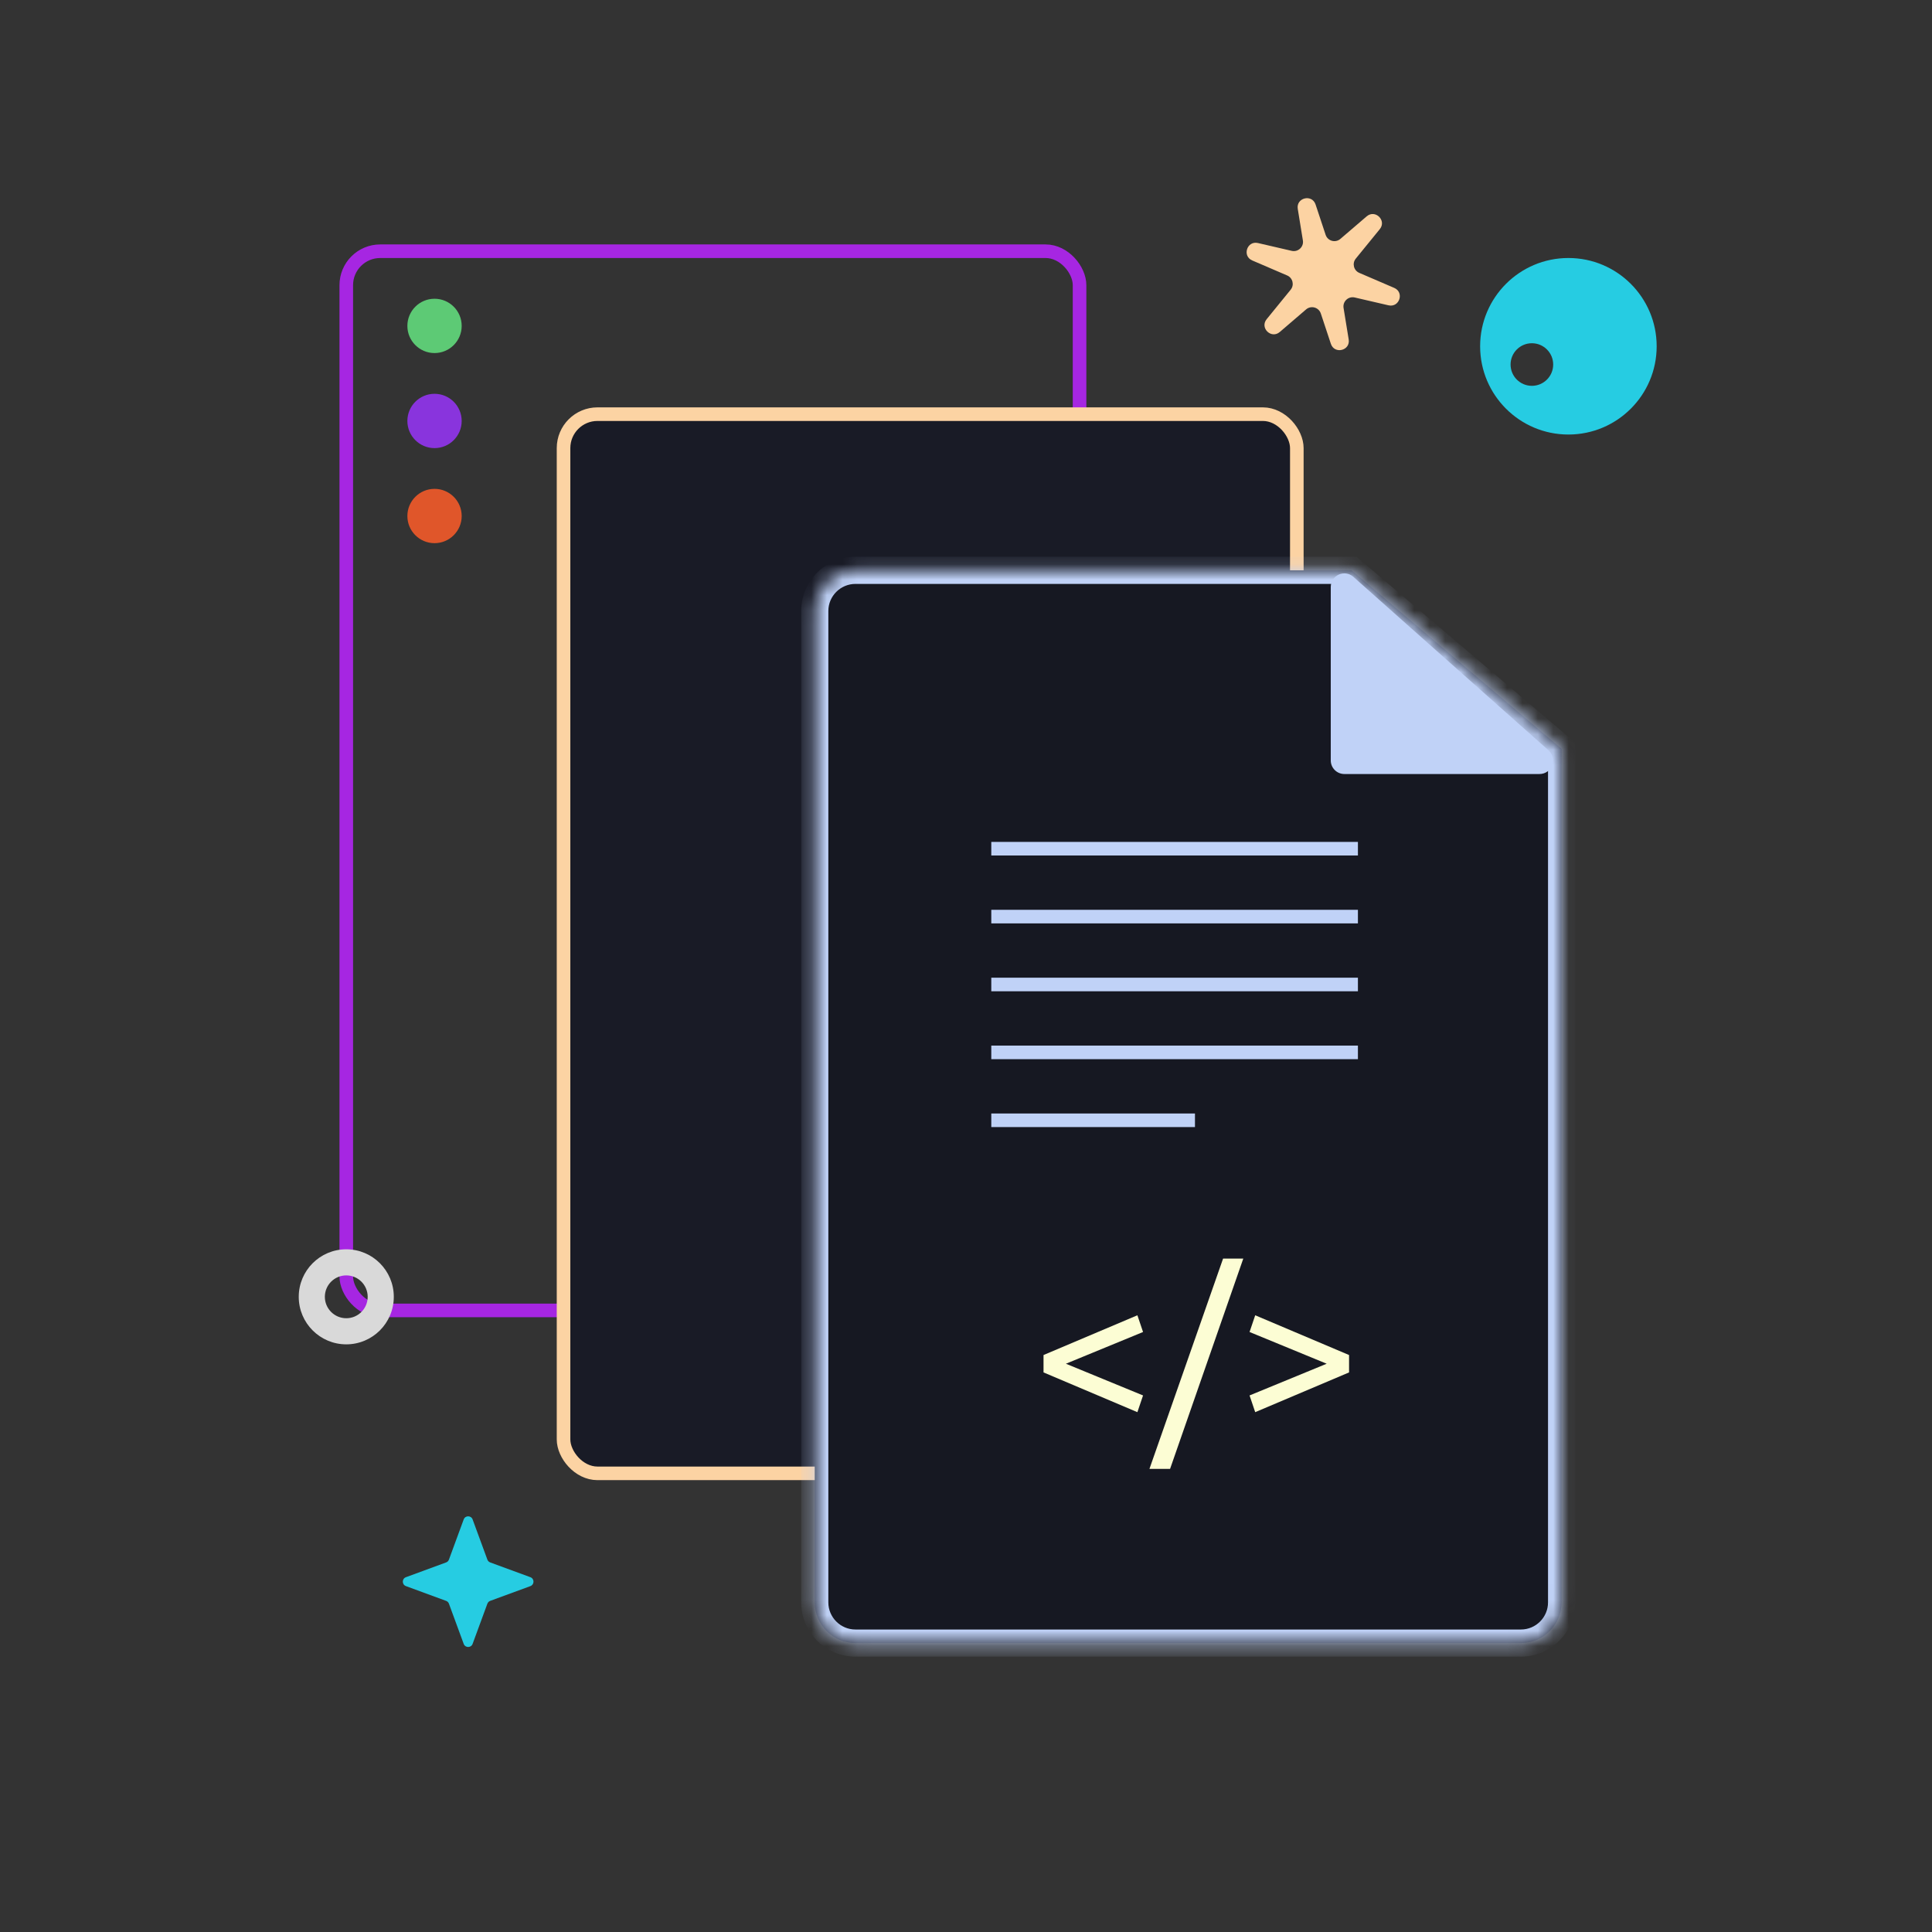 <svg width="125" height="125" viewBox="0 0 125 125" fill="none" xmlns="http://www.w3.org/2000/svg">
    <rect x="0" y="0" width="125" height="125" fill="#333333" stroke="none"/>
    <rect x="22.404" y="16.254" width="47.443" height="68.529" rx="2.196" stroke="#A626E2" stroke-width="0.879"/>
    <rect x="36.461" y="26.796" width="47.443" height="68.529" rx="2.196" fill="#191B26" stroke="#FCD3A3" stroke-width="0.879"/>
    <path d="M87.26 21.962C87.377 22.686 86.338 22.941 86.107 22.245L85.457 20.284C85.323 19.882 84.825 19.744 84.504 20.019L82.801 21.48C82.25 21.952 81.493 21.215 81.952 20.652L83.505 18.745C83.755 18.438 83.642 17.978 83.279 17.822L81.019 16.851C80.352 16.564 80.681 15.56 81.389 15.724L83.574 16.23C83.987 16.325 84.364 15.972 84.296 15.555L83.965 13.515C83.847 12.791 84.887 12.536 85.118 13.232L85.768 15.193C85.901 15.595 86.399 15.733 86.721 15.458L88.424 13.998C88.975 13.525 89.731 14.263 89.273 14.825L87.719 16.732C87.47 17.039 87.582 17.499 87.946 17.655L90.206 18.627C90.873 18.913 90.543 19.917 89.836 19.754L87.65 19.247C87.238 19.152 86.861 19.505 86.928 19.923L87.26 21.962Z" fill="#FCD3A3"/>
    <path d="M30.001 106.358C30.1 106.627 30.48 106.627 30.578 106.358L31.533 103.759C31.564 103.674 31.631 103.607 31.716 103.576L34.315 102.621C34.584 102.522 34.584 102.143 34.315 102.044L31.716 101.089C31.631 101.058 31.564 100.991 31.533 100.906L30.578 98.307C30.48 98.038 30.1 98.038 30.001 98.307L29.046 100.906C29.015 100.991 28.948 101.058 28.863 101.089L26.264 102.044C25.995 102.143 25.995 102.522 26.264 102.621L28.863 103.576C28.948 103.607 29.015 103.674 29.046 103.759L30.001 106.358Z" fill="#26CCE2"/>
    <path d="M25.479 83.904C25.479 85.602 24.102 86.979 22.404 86.979C20.705 86.979 19.329 85.602 19.329 83.904C19.329 82.205 20.705 80.829 22.404 80.829C24.102 80.829 25.479 82.205 25.479 83.904ZM21.018 83.904C21.018 84.669 21.639 85.289 22.404 85.289C23.169 85.289 23.789 84.669 23.789 83.904C23.789 83.138 23.169 82.518 22.404 82.518C21.639 82.518 21.018 83.138 21.018 83.904Z" fill="#D9D9D9"/>
    <mask id="path-6-inside-1_309_299" fill="white">
        <path fill-rule="evenodd" clip-rule="evenodd" d="M87.444 36.9H55.35C53.894 36.9 52.714 38.08 52.714 39.536V103.671C52.714 105.127 53.894 106.307 55.35 106.307H98.4C99.856 106.307 101.036 105.127 101.036 103.671V48.453L87.444 36.9Z"/>
    </mask>
    <path fill-rule="evenodd" clip-rule="evenodd" d="M87.444 36.9H55.35C53.894 36.9 52.714 38.08 52.714 39.536V103.671C52.714 105.127 53.894 106.307 55.35 106.307H98.4C99.856 106.307 101.036 105.127 101.036 103.671V48.453L87.444 36.9Z" fill="#161822"/>
    <path d="M87.444 36.9L88.013 36.231L87.767 36.021H87.444V36.9ZM101.036 48.453H101.914V48.047L101.605 47.784L101.036 48.453ZM55.35 37.779H87.444V36.021H55.35V37.779ZM53.593 39.536C53.593 38.565 54.38 37.779 55.35 37.779V36.021C53.409 36.021 51.836 37.595 51.836 39.536H53.593ZM53.593 103.671V39.536H51.836V103.671H53.593ZM55.35 105.429C54.38 105.429 53.593 104.642 53.593 103.671H51.836C51.836 105.612 53.409 107.186 55.35 107.186V105.429ZM98.4 105.429H55.35V107.186H98.4V105.429ZM100.157 103.671C100.157 104.642 99.371 105.429 98.4 105.429V107.186C100.341 107.186 101.914 105.612 101.914 103.671H100.157ZM100.157 48.453V103.671H101.914V48.453H100.157ZM101.605 47.784L88.013 36.231L86.875 37.569L100.467 49.123L101.605 47.784Z" fill="#C0D2F7" mask="url(#path-6-inside-1_309_299)"/>
    <line x1="64.136" y1="68.089" x2="87.857" y2="68.089" stroke="#C0D2F7" stroke-width="0.879"/>
    <line x1="64.136" y1="72.482" x2="77.314" y2="72.482" stroke="#C0D2F7" stroke-width="0.879"/>
    <line x1="64.136" y1="63.696" x2="87.857" y2="63.696" stroke="#C0D2F7" stroke-width="0.879"/>
    <line x1="64.136" y1="59.304" x2="87.857" y2="59.304" stroke="#C0D2F7" stroke-width="0.879"/>
    <line x1="64.136" y1="54.911" x2="87.857" y2="54.911" stroke="#C0D2F7" stroke-width="0.879"/>
    <path d="M68.964 88.233L73.955 90.285L73.589 91.367L67.516 88.795V87.67L73.589 85.098L73.955 86.18L68.964 88.233ZM75.704 95.036H74.369L79.134 81.429H80.441L75.704 95.036ZM80.846 86.18L81.212 85.098L87.284 87.67V88.795L81.212 91.367L80.846 90.285L85.836 88.233L80.846 86.18Z" fill="#FCFDD4"/>
    <path d="M100.187 48.543L87.562 37.321C86.996 36.818 86.1 37.22 86.1 37.978V49.2C86.1 49.685 86.493 50.079 86.979 50.079H99.604C100.411 50.079 100.791 49.08 100.187 48.543Z" fill="#C0D2F7"/>
    <circle cx="28.114" cy="27.236" r="1.757" fill="#8934DD"/>
    <circle cx="28.114" cy="33.386" r="1.757" fill="#E0562A"/>
    <circle cx="28.114" cy="21.086" r="1.757" fill="#5DCA75"/>
    <path fill-rule="evenodd" clip-rule="evenodd" d="M101.475 28.114C104.629 28.114 107.186 25.558 107.186 22.404C107.186 19.25 104.629 16.693 101.475 16.693C98.321 16.693 95.764 19.25 95.764 22.404C95.764 25.558 98.321 28.114 101.475 28.114ZM99.112 24.963C99.873 24.963 100.491 24.346 100.491 23.585C100.491 22.824 99.873 22.207 99.112 22.207C98.351 22.207 97.734 22.824 97.734 23.585C97.734 24.346 98.351 24.963 99.112 24.963Z" fill="#26CCE2"/>
</svg>
